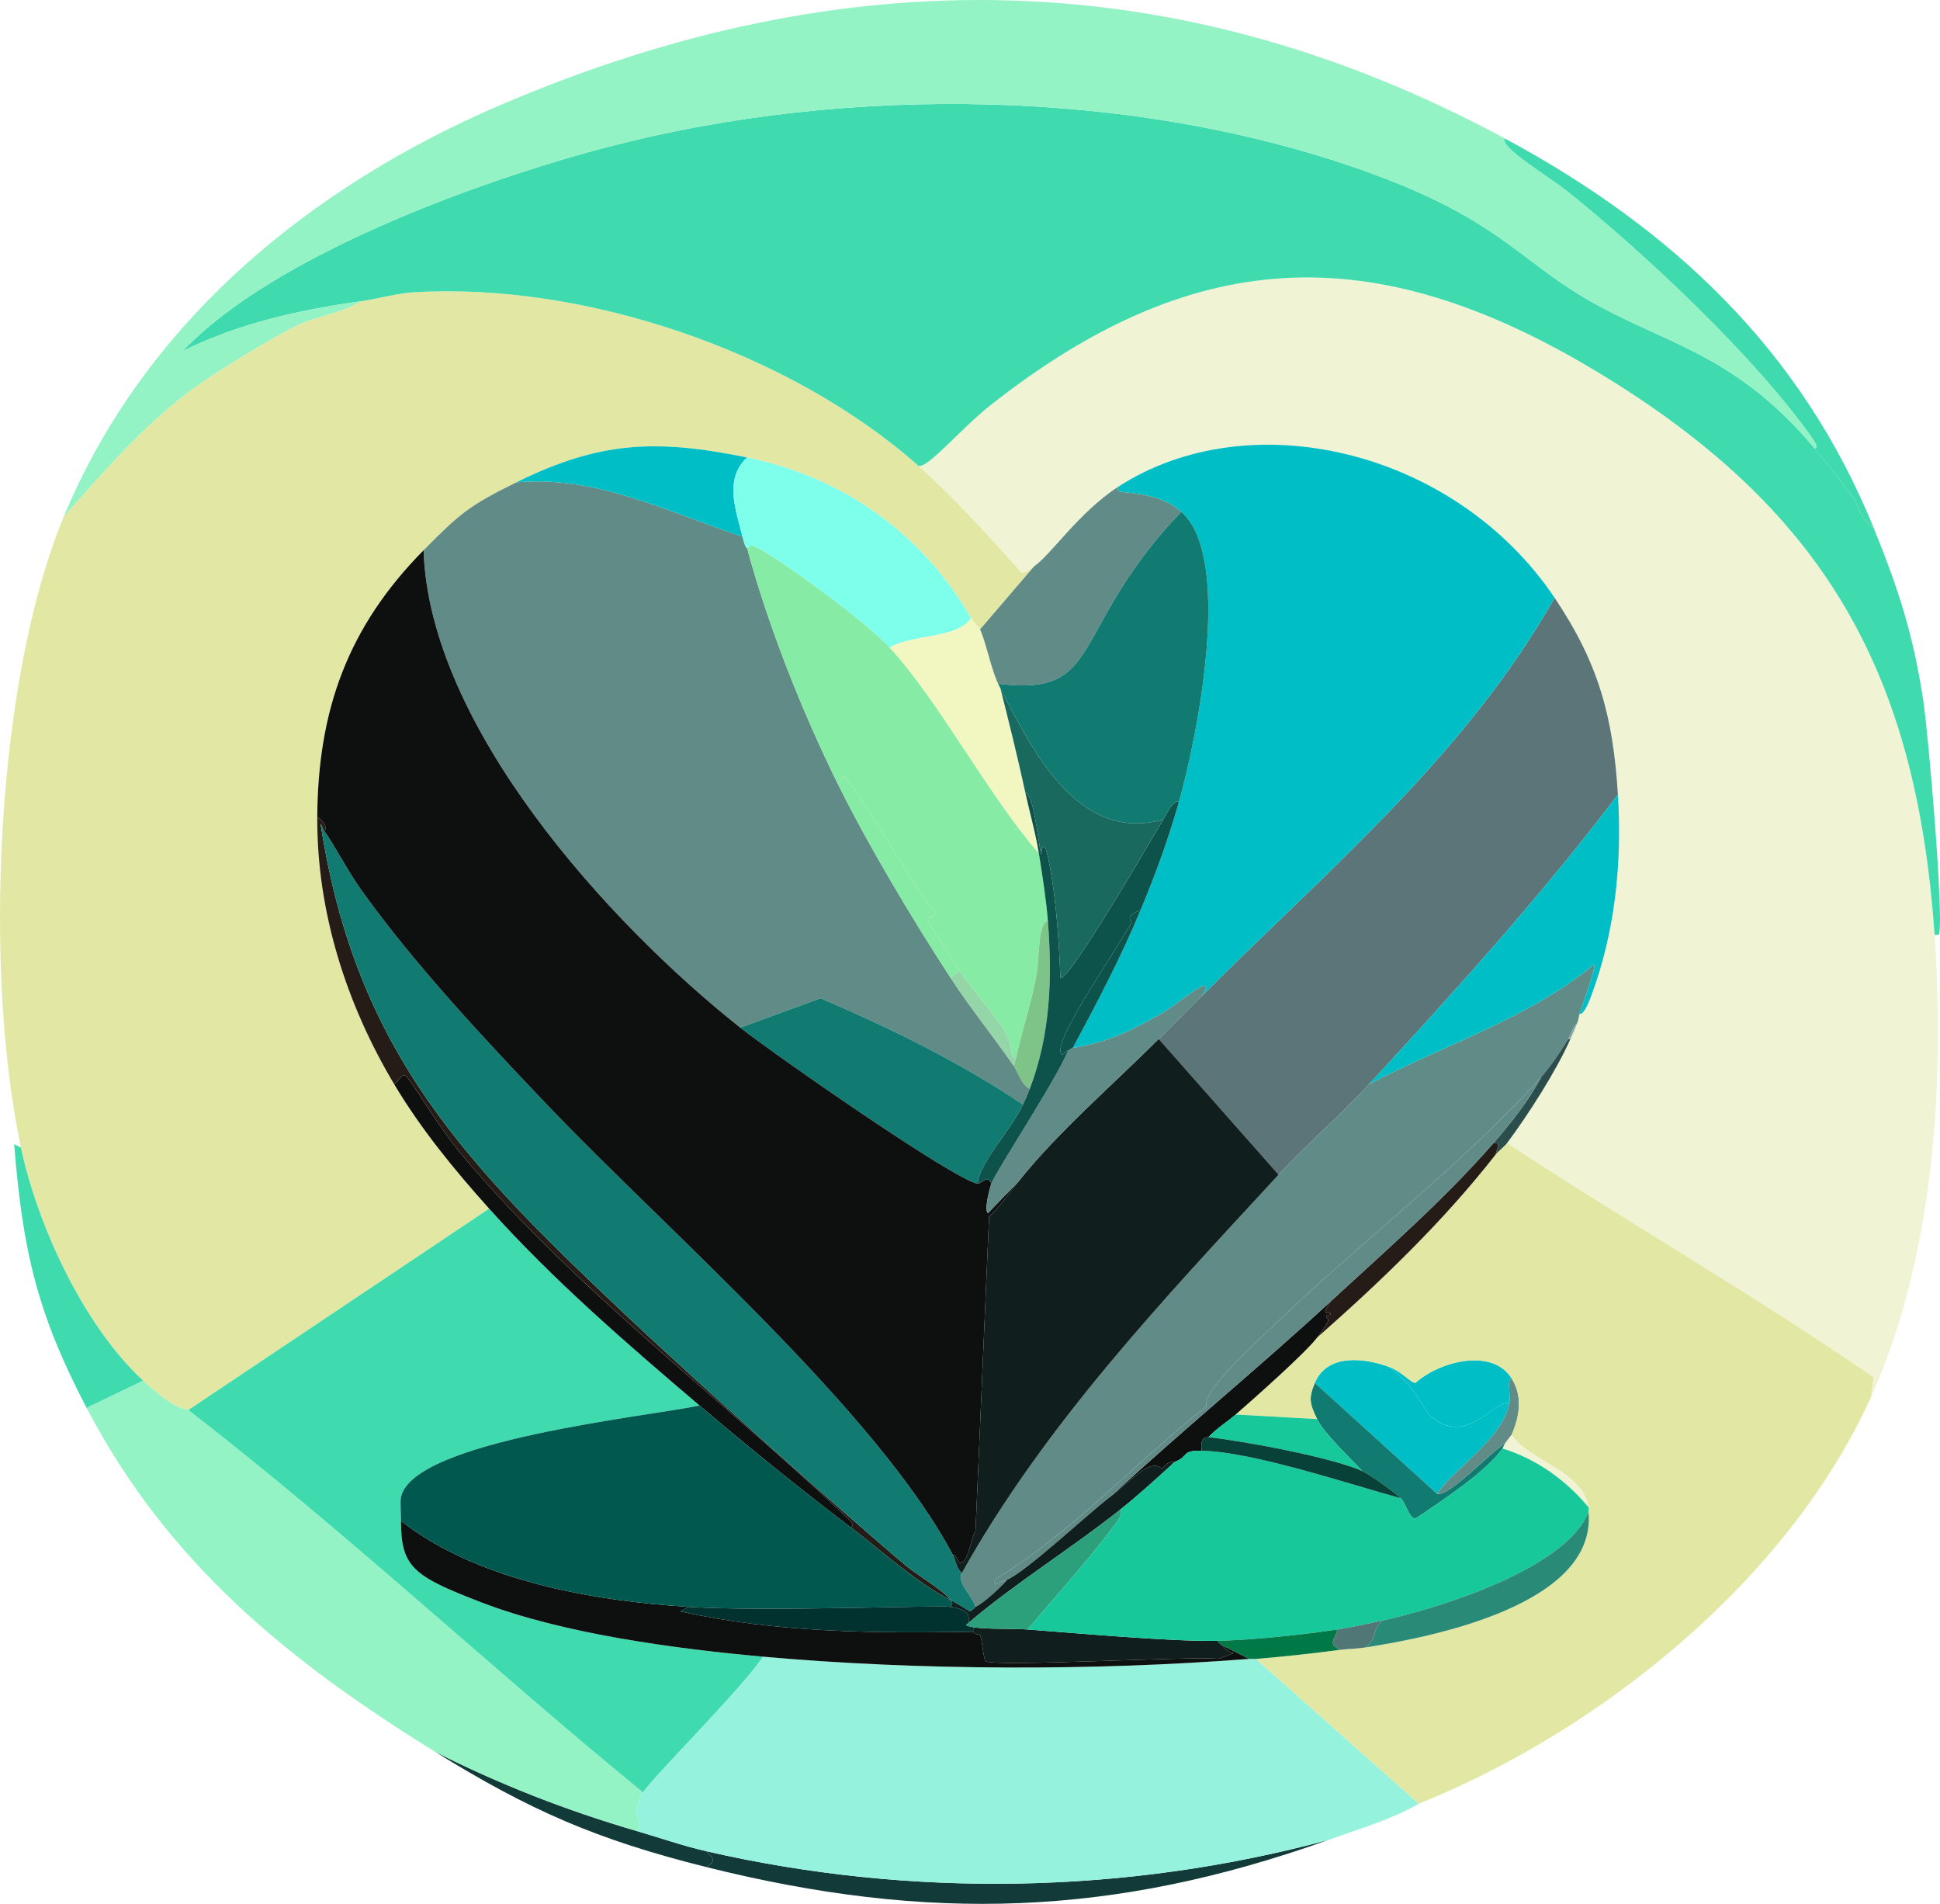 <?xml version="1.0" encoding="UTF-8"?><svg id="uuid-b9b6c2ff-3d49-4a57-b5a8-5d701bc827de" xmlns="http://www.w3.org/2000/svg" viewBox="0 0 428.684 420.594"><defs><style>.uuid-67337f34-bf9b-447b-8f61-e098ba6da25f{fill:#074137;}.uuid-67337f34-bf9b-447b-8f61-e098ba6da25f,.uuid-51eee204-1e5c-414c-a891-f1cfc2a287ef,.uuid-22389c91-d769-4578-9176-18b97436f664,.uuid-53db9104-ec2a-4109-a41c-86f0af19a52c,.uuid-beaeb552-bb8b-4667-b693-2470eaaa97fb,.uuid-3a852f92-66b5-4093-8d70-d639f1fdfed4,.uuid-c4788ec5-2868-4b4c-b563-426629d08250,.uuid-9c7cee1c-f72c-4dbd-8222-25b69cf0162d,.uuid-80337048-8270-46d8-bdf1-498a1687e586,.uuid-1a0fc454-a312-47ce-a8ef-a706172781a3,.uuid-56fada87-caa3-4b41-8f29-679e4102a3a2,.uuid-a8e3c114-97e9-4e48-bc7f-636fbdca6f10,.uuid-0eb64a94-1860-46c2-aa62-a25caf8d123b,.uuid-d1a660f2-6b3f-46e6-a928-6305de734834,.uuid-bbcefafe-1176-4c8f-b56e-693e2f80f2e0,.uuid-bd5bfb05-2b13-416b-9e49-b2570925f8b9,.uuid-d2a8a71d-1f00-4cc1-8d01-2d589b960fa6,.uuid-52883d0b-9f64-4782-852c-f7c06cace7d4,.uuid-ff49a969-e7f0-4151-a008-0d0c8626063b,.uuid-e959ec1f-3948-4145-b029-ca35972679b5,.uuid-64ee54a1-f619-44bb-aa74-780bb12d0c7d,.uuid-073f2b20-7ba3-4323-a49b-bc0b5056fb41,.uuid-29dffcf0-088f-4c03-ba6a-47393463bcf9,.uuid-038761ae-6cc7-45ce-b3a5-e1853d684be8,.uuid-9185ba83-7eb9-4e30-9c0a-00a90091f971,.uuid-902c267f-660f-4dfc-a360-79b922a63eb0,.uuid-ef242dee-0f2a-4245-9224-3d44762874ac,.uuid-61e8d0c2-cc36-4265-8f05-15e5a9af1fe9,.uuid-ea90bfb7-c727-4d85-820d-775798f825e3,.uuid-4bc96d77-e0b3-4bd8-8c16-b4fdebc4391d{stroke-width:0px;}.uuid-51eee204-1e5c-414c-a891-f1cfc2a287ef{fill:#86eba4;}.uuid-22389c91-d769-4578-9176-18b97436f664{fill:#94f3c5;}.uuid-53db9104-ec2a-4109-a41c-86f0af19a52c{fill:#298a78;}.uuid-beaeb552-bb8b-4667-b693-2470eaaa97fb{fill:#2ba07b;}.uuid-3a852f92-66b5-4093-8d70-d639f1fdfed4{fill:#00584e;}.uuid-c4788ec5-2868-4b4c-b563-426629d08250{fill:#f2f7c2;}.uuid-9c7cee1c-f72c-4dbd-8222-25b69cf0162d{fill:#2b4d4c;}.uuid-80337048-8270-46d8-bdf1-498a1687e586{fill:#00bec6;}.uuid-1a0fc454-a312-47ce-a8ef-a706172781a3{fill:#f0f3d4;}.uuid-56fada87-caa3-4b41-8f29-679e4102a3a2{fill:#127b71;}.uuid-a8e3c114-97e9-4e48-bc7f-636fbdca6f10{fill:#0e100f;}.uuid-0eb64a94-1860-46c2-aa62-a25caf8d123b{fill:#7ec489;}.uuid-d1a660f2-6b3f-46e6-a928-6305de734834{fill:#111e1e;}.uuid-bbcefafe-1176-4c8f-b56e-693e2f80f2e0{fill:#7effec;}.uuid-bd5bfb05-2b13-416b-9e49-b2570925f8b9{fill:#5b7579;}.uuid-d2a8a71d-1f00-4cc1-8d01-2d589b960fa6{fill:#113a39;}.uuid-52883d0b-9f64-4782-852c-f7c06cace7d4{fill:#40daaf;}.uuid-ff49a969-e7f0-4151-a008-0d0c8626063b{fill:#94d6a7;}.uuid-e959ec1f-3948-4145-b029-ca35972679b5{fill:#e2e8a3;}.uuid-64ee54a1-f619-44bb-aa74-780bb12d0c7d{fill:#0d534b;}.uuid-073f2b20-7ba3-4323-a49b-bc0b5056fb41{fill:#007946;}.uuid-29dffcf0-088f-4c03-ba6a-47393463bcf9{fill:#618b86;}.uuid-038761ae-6cc7-45ce-b3a5-e1853d684be8{fill:#17c99a;}.uuid-9185ba83-7eb9-4e30-9c0a-00a90091f971{fill:#95f2dc;}.uuid-902c267f-660f-4dfc-a360-79b922a63eb0{fill:#1a695e;}.uuid-ef242dee-0f2a-4245-9224-3d44762874ac{fill:#84a5a3;}.uuid-61e8d0c2-cc36-4265-8f05-15e5a9af1fe9{fill:#023230;}.uuid-ea90bfb7-c727-4d85-820d-775798f825e3{fill:#507776;}.uuid-4bc96d77-e0b3-4bd8-8c16-b4fdebc4391d{fill:#261c17;}</style></defs><g id="uuid-cf99d364-58f4-40c7-afc7-28749ecb15e0"><path class="uuid-d2a8a71d-1f00-4cc1-8d01-2d589b960fa6" d="M293.534,406.466c-47.453,16.988-88.464,18.236-137.456,5.998,2.079-1.373,1.79-1.828,0-3.499,45.048,10.34,92.828,9.552,137.456-2.499Z"/><path class="uuid-d2a8a71d-1f00-4cc1-8d01-2d589b960fa6" d="M140.583,404.467c5.08,1.486,10.358,3.319,15.495,4.499,1.79,1.671,2.079,2.126,0,3.499-24.226-6.052-39.004-12.501-59.981-25.492,14.357,7.262,29.082,12.989,44.486,17.494Z"/><path class="uuid-e959ec1f-3948-4145-b029-ca35972679b5" d="M202.563,102.563c8.292,7.286,15.856,15.796,23.243,23.992,1.225-.17,1.794-.879,2.749-1.5q-5.998,6.998-11.996,13.996c-.288-.58-1.438-1.523-1.999-2.499-10.813-18.826-28.474-31.203-49.484-35.489-20.062-4.092-32.517-3.625-50.984,5.498-10.392,5.134-12.382,6.785-20.493,14.995-16.657,16.86-23.365,35.211-23.492,58.981-.112,20.816,6.383,41.208,16.995,58.981,5.94,9.95,13.281,18.889,20.993,27.491q-33.239,22.243-66.479,44.486c-.483-.373-2.362.572-9.997-6.498-13.124-12.152-23.309-34.178-26.991-51.484C-3.589,214.905-1.125,150.736,14.124,114.06c8.864-9.922,17.499-19.991,28.241-27.991,4.684-3.489,19.035-12.324,23.992-14.495,4.153-1.819,10.096-2.709,13.246-4.998,3.611-.509,8.204-1.783,11.746-1.999,37.638-2.303,82.831,13.045,111.214,37.988Z"/><path class="uuid-1a0fc454-a312-47ce-a8ef-a706172781a3" d="M427.491,206.53c2.301,33.07-.248,71.462-13.996,101.967l.5-4.249c-26.324-18.139-54.23-34.128-80.974-51.733,4.668-6.254,10.863-15.908,13.996-22.993.568-1.285.975-2.146,1.5-3.499.412-1.063.335-1.527.5-1.999.989.203,2.17-2.875,2.499-3.749,5.387-14.303,6.942-29.605,5.998-44.736-1.081-17.323-4.301-29.077-13.996-43.486-22.037-32.754-67.367-43.363-96.469-24.492-8.666,5.619-15.042,15.253-18.494,17.494-.955.62-1.524,1.329-2.749,1.5-7.386-8.196-14.951-16.706-23.243-23.992,1.181,2.485,9.351-7.559,16.245-12.996,46.417-36.606,86.868-36.651,136.456-5.998,48.778,30.152,68.261,65.958,72.227,122.961Z"/><path class="uuid-9185ba83-7eb9-4e30-9c0a-00a90091f971" d="M276.04,366.479c.495-.038,1.005.04,1.5,0q17.994,15.995,35.988,31.99c-6.273,3.578-13.252,5.584-19.994,7.997-44.628,12.052-92.408,12.839-137.456,2.499-5.137-1.179-10.415-3.013-15.495-4.499,2.426-2.253-2.132-2.405,1.5-8.497,1.809-3.036,22.208-23.33,26.492-29.99,34.274,3.072,73.163,3.163,107.466.5Z"/><path class="uuid-22389c91-d769-4578-9176-18b97436f664" d="M41.615,311.496c34.628,26.721,66.605,56.79,100.468,84.473-3.631,6.093.927,6.244-1.5,8.497-15.404-4.505-30.129-10.233-44.486-17.494-32.414-20.074-59.031-41.661-76.975-75.976l12.496-5.998c7.635,7.07,9.514,6.125,9.997,6.498Z"/><path class="uuid-52883d0b-9f64-4782-852c-f7c06cace7d4" d="M401,99.064c2.818,3.358,6.594,8.156,8.997,11.746.629.94,1.029,3.825,3.999,5.748,5.525,13.588,8.763,23.546,10.996,38.238,1.107,7.28,4.535,47.126,3.499,51.484-.088.371-.663.255-1.0.25-3.966-57.003-23.449-92.809-72.227-122.961-49.589-30.653-90.04-30.608-136.456,5.998-6.894,5.437-15.064,15.481-16.245,12.996-28.384-24.943-73.576-40.291-111.214-37.988-3.542.217-8.135,1.49-11.746,1.999-13.424,1.893-26.872,4.841-39.237,10.996,19.974-21.12,65.591-37.643,93.47-44.986,53.422-14.069,117.846-13.229,169.946,5.998,26.586,9.812,31.836,18.531,45.985,26.991,17.458,10.439,33.094,11.874,51.234,33.489Z"/><path class="uuid-22389c91-d769-4578-9176-18b97436f664" d="M332.522,30.586c-1.169,1.986,9.743,8.366,14.245,11.996,17.218,13.884,41.109,36.34,53.733,54.233.199.283,1.534,2.154.5,2.249-18.139-21.615-33.776-23.05-51.234-33.489-14.149-8.461-19.399-17.18-45.985-26.991-52.1-19.227-116.524-20.067-169.946-5.998-27.879,7.342-73.496,23.866-93.47,44.986,12.365-6.156,25.814-9.104,39.237-10.996-3.15,2.289-9.092,3.179-13.246,4.998-4.958,2.172-19.309,11.007-23.992,14.495-10.742,8.001-19.377,18.069-28.241,27.991,17.887-43.023,54.679-73,96.719-90.971,75.348-32.21,149.037-31.63,221.679,7.498Z"/><path class="uuid-52883d0b-9f64-4782-852c-f7c06cace7d4" d="M413.996,116.559c-2.97-1.923-3.37-4.809-3.999-5.748-2.403-3.59-6.179-8.388-8.997-11.746,1.035-.095-.3-1.967-.5-2.249-12.624-17.893-36.515-40.349-53.733-54.233-4.502-3.63-15.414-10.01-14.245-11.996,36.961,19.909,65.484,46.649,81.474,85.972Z"/><path class="uuid-52883d0b-9f64-4782-852c-f7c06cace7d4" d="M4.627,253.515c3.682,17.305,13.868,39.332,26.991,51.484l-12.496,5.998c-10.897-20.838-14.095-34.572-15.995-58.231l1.5.75Z"/><path class="uuid-52883d0b-9f64-4782-852c-f7c06cace7d4" d="M154.579,310.497c-11.281,2.426-63.272,7.661-65.979,20.244-.196.913.003,3.629,0,5.248-.022,10.283,2.861,12.259,17.744,17.994,18.037,6.951,42.931,10.266,62.23,11.996-4.283,6.66-24.682,26.955-26.492,29.99-33.863-27.683-65.84-57.752-100.468-84.473q33.239-22.243,66.479-44.486c14.173,15.81,30.345,29.761,46.485,43.486Z"/><path class="uuid-80337048-8270-46d8-bdf1-498a1687e586" d="M307.03,301.999c6.007,4.584,7.645,9.553,8.997,10.747,8.12,7.167,14.048-3.669,17.494-2.749-1.471,7.798-11.613,13.91-15.995,19.994q-13.496-12.246-26.991-24.492c2.785-6.59,11.058-5.509,16.495-3.499Z"/><path class="uuid-56fada87-caa3-4b41-8f29-679e4102a3a2" d="M317.526,329.99c2.694.813,12.125-9.585,14.995-10.996-.149.243-.347.785-.5 1-3.781,5.309-13.624,11.692-19.244,15.495-1.428-.063-2.154-3.435-3.249-4.499-1.381-1.341-6.707-5.18-8.497-5.998-2.654-2.902-8.478-8.309-9.997-11.496-1.553-3.259-1.979-4.498-.5-7.997q13.496,12.246,26.991,24.492Z"/><path class="uuid-80337048-8270-46d8-bdf1-498a1687e586" d="M334.021,304.499c-1.132.448-.134,3.556-.5,5.498-3.447-.92-9.374,9.916-17.494,2.749-1.352-1.193-2.99-6.163-8.997-10.747,2.712,1.003,4.854,3.592,5.748,3.499,5.208-4.691,16.918-7.881,21.243-1Z"/><path class="uuid-29dffcf0-088f-4c03-ba6a-47393463bcf9" d="M334.021,316.995c-.049.115-1.073,1.306-1.5,1.999-2.871,1.412-12.301,11.809-14.995,10.996,4.382-6.084,14.524-12.196,15.995-19.994.366-1.942-.632-5.05.5-5.498,2.497,3.973,1.784,8.353,0,12.496Z"/><path class="uuid-e959ec1f-3948-4145-b029-ca35972679b5" d="M413.496,308.497c-18.156,40.29-59.505,73.664-99.968,89.971q-17.994-15.995-35.988-31.99c6.191-.498,12.335-1.196,18.494-1.999,1.776-.232,3.719-.226,5.498-.5,15.068-2.32,51.382-9.525,49.484-29.99-.03-.326.054-.682,0-1-1.398-8.232-13.204-10.278-16.995-15.995,1.784-4.143,2.497-8.523,0-12.496-4.325-6.881-16.035-3.691-21.243 1-.894.093-3.036-2.496-5.748-3.499-5.437-2.01-13.71-3.092-16.495,3.499-1.479,3.499-1.054,4.739.5,7.997l-17.994-1c4.125-3.606,15.316-13.494,17.994-16.995,14.15-12.483,27.856-25.595,39.487-40.487.457-.586,1.962-1.779,2.499-2.499,26.744,17.606,54.65,33.594,80.974,51.733l-.5,4.249Z"/><path class="uuid-1a0fc454-a312-47ce-a8ef-a706172781a3" d="M351.016,332.99c-4.946-5.982-11.514-10.685-18.994-12.996.153-.215.35-.757.5-1.0.426-.693,1.45-1.885,1.5-1.999,3.791,5.717,15.597,7.763,16.995,15.995Z"/><path class="uuid-29dffcf0-088f-4c03-ba6a-47393463bcf9" d="M114.092,106.562c17.623-1.634,33.667,6.618,49.984,11.996.671,2.771.965,2.369 1,2.499,4.656,17.201,12.096,35.987,19.994,51.983,6.672,13.514,16.683,30.28,24.992,42.986,4.401,6.729,9.422,12.927,13.996,19.494.886,1.273,1.683,4.151,3.499,4.998-.434,1.139-.981,2.393-1.5,3.499-14.052-9.436-29.195-16.846-44.736-23.492l-17.744,6.498c-29.208-23.155-68.762-66.726-69.978-105.466,8.112-8.211,10.102-9.862,20.493-14.995Z"/><path class="uuid-80337048-8270-46d8-bdf1-498a1687e586" d="M165.075,101.064c-5.208,4.858-2.378,11.807-1,17.494-16.317-5.378-32.361-13.63-49.984-11.996,18.467-9.123,30.921-9.59,50.984-5.498Z"/><path class="uuid-a8e3c114-97e9-4e48-bc7f-636fbdca6f10" d="M188.068,337.488c-11.427-8.659-22.57-17.706-33.489-26.991-16.14-13.725-32.312-27.676-46.485-43.486-7.712-8.602-15.053-17.542-20.993-27.491.682-.325,1.495-2.051,2.249-1.999,1.125.078,6.408,10.148,13.246,18.244,24.365,28.848,55.822,52.456,83.223,78.225,1.709,1.607,3.17,2.672,2.249,3.499Z"/><path class="uuid-4bc96d77-e0b3-4bd8-8c16-b4fdebc4391d" d="M71.605,183.537c-.324-.405-.62-1.563-.75-1.5,7.833,50.962,32.896,75.915,68.478,109.465,13.612,12.834,46.998,42.771,60.98,54.483,2.141,1.793,8.478,5.578,9.747,7.498-7.651-3.915-15.109-10.779-21.993-15.995.921-.826-.54-1.892-2.249-3.499-27.401-25.769-58.858-49.377-83.223-78.225-6.838-8.096-12.121-18.166-13.246-18.244-.754-.052-1.568,1.675-2.249,1.999-10.611-17.773-17.106-38.165-16.995-58.981.846.206,2.691,2.537,1.5,2.999Z"/><path class="uuid-bd5bfb05-2b13-416b-9e49-b2570925f8b9" d="M357.514,175.54c-16.992,22.423-35.932,43.316-54.982,63.98-6.392,6.933-13.631,13.104-19.994,19.994q-13.246-14.995-26.492-29.99c3.168-3.16,6.329-6.336,9.497-9.497,27.727-27.661,58.481-53.412,77.975-87.972,9.695,14.409,12.915,26.163,13.996,43.486Z"/><path class="uuid-29dffcf0-088f-4c03-ba6a-47393463bcf9" d="M349.016,224.024c-.165.472-.088.936-.5,1.999-.967.872-1.342,2.379-1.999,3.499-1.717,2.925-3.819,5.888-5.998,8.497-17.972,19.82-39.536,36.063-58.731,54.483-4.818,4.624-15.908,14.454-15.245,18.244-15.775,12.362-29.622,27.862-46.735,38.238v1c.802-.423,1.982-.656,2.749-1-1.357,1.642-5.332,5.284-6.998,5.998-.617-2.442-4.248-5.355-2.999-7.498,18.424-32.926,44.546-60.435,69.978-87.972,6.363-6.89,13.602-13.061,19.994-19.994,16.495-8.675,35.366-14.538,49.734-26.492.58.272-2.866,9.9-3.249,10.996Z"/><path class="uuid-80337048-8270-46d8-bdf1-498a1687e586" d="M349.016,224.024c.383-1.096,3.829-10.724,3.249-10.996-14.369,11.953-33.239,17.816-49.734,26.492,19.05-20.663,37.99-41.556,54.982-63.98.944,15.131-.611,30.432-5.998,44.736-.329.874-1.51,3.951-2.499,3.749Z"/><path class="uuid-9c7cee1c-f72c-4dbd-8222-25b69cf0162d" d="M333.022,252.515c-.537.72-2.042,1.914-2.499,2.499.103-1.141,1.39-2.614-.5-2.499,3.885-4.461,7.689-9.244,10.497-14.495,2.179-2.61,4.281-5.572,5.998-8.497h.5c-3.132,7.085-9.328,16.739-13.996,22.993Z"/><path class="uuid-ef242dee-0f2a-4245-9224-3d44762874ac" d="M347.017,229.523h-.5c.657-1.12,1.032-2.627,1.999-3.499-.524,1.353-.931,2.214-1.5,3.499Z"/><path class="uuid-a8e3c114-97e9-4e48-bc7f-636fbdca6f10" d="M291.035,295.502c-2.678,3.5-13.869,13.388-17.994,16.995-1.986,1.736-4.156,2.986-5.998,4.998-.133.145-1.964-.5-1.5,2.999-4.614-.09-2.689,1.181-5.998,2.499-.278.111-1.291-.469-2.749,1.5-2.635-2.457-6.597,2.455-11.246,5.998,15.875-14.661,32.601-28.328,48.484-42.986-2.609,3.918.053,2.042,0,2.749-.029.386-.984.117-1.0.5-.041,1.02,2.008-.488-1.999,4.748Z"/><path class="uuid-4bc96d77-e0b3-4bd8-8c16-b4fdebc4391d" d="M330.522,255.014c-11.631,14.892-25.337,28.004-39.487,40.487,4.007-5.237,1.958-3.729,1.999-4.748.016-.383.971-.113 1-.5.053-.708-2.609,1.169,0-2.749,12.178-11.239,25.096-22.48,35.988-34.989,1.89-.115.603,1.358.5,2.499Z"/><path class="uuid-56fada87-caa3-4b41-8f29-679e4102a3a2" d="M226.056,244.018c-2.696,5.747-9.787,12.979-9.997,17.494-5.235-.841-45.56-29-52.483-34.489l17.744-6.498c15.541,6.647,30.684,14.056,44.736,23.492Z"/><path class="uuid-bbcefafe-1176-4c8f-b56e-693e2f80f2e0" d="M214.559,136.552c-2.913,4.55-12.715,3.474-17.994,6.498-5.634-6.173-26.862-21.46-30.24-22.493-.627-.192-.739.492-1.25.5-.035-.13-.328.272-1-2.499-1.378-5.687-4.208-12.637 1-17.494,21.01,4.285,38.671,16.663,49.484,35.489Z"/><path class="uuid-c4788ec5-2868-4b4c-b563-426629d08250" d="M216.559,139.052c1.158,2.335,2.543,9.045,3.999,11.996l.5 1c1.93,7.652,3.827,15.277,5.498,22.993.964,4.447,2.284,9.017,2.999,13.496-11.405-13.103-21.69-33.107-32.989-45.485,5.279-3.024,15.082-1.948,17.994-6.498.561.977,1.712,1.919,1.999,2.499Z"/><path class="uuid-51eee204-1e5c-414c-a891-f1cfc2a287ef" d="M196.565,143.05c11.299,12.378,21.584,32.382,32.989,45.485.784,4.905,1.612,10.048,1.999,14.995-2.293.278-1.808,7.928-2.499,11.746-1.105,6.107-3.146,12.173-4.499,18.244-1.51.485-.578-1.826-1.999-4.748-1.657-3.406-8.085-10.553-10.497-14.245-.936-1.433-6.988-10.584-6.998-11.246-.022-1.406,1.734.085,1.5-1.999-3.29-2.901-18.446-29.619-20.244-29.74-.504-.034-.653,1.487-1.25,1.5-7.898-15.997-15.338-34.782-19.994-51.983.511-.007.622-.692,1.25-.5,3.379,1.033,24.606,16.32,30.24,22.493Z"/><path class="uuid-51eee204-1e5c-414c-a891-f1cfc2a287ef" d="M212.06,214.527l-1.999,1.5c-8.309-12.706-18.32-29.472-24.992-42.986.597-.012.746-1.534,1.25-1.5,1.797.122,16.953,26.84,20.244,29.74.234,2.084-1.521.594-1.5,1.999.01.662,6.062,9.814,6.998,11.246Z"/><path class="uuid-0eb64a94-1860-46c2-aa62-a25caf8d123b" d="M231.554,203.531c.986,12.58.566,25.009-3.999,36.988-1.816-.847-2.613-3.726-3.499-4.998.054-.709.344-1.3.5-1.999,1.352-6.072,3.394-12.137,4.499-18.244.691-3.818.206-11.468,2.499-11.746Z"/><path class="uuid-ff49a969-e7f0-4151-a008-0d0c8626063b" d="M224.556,233.521c-.156.7-.446,1.29-.5,1.999-4.573-6.567-9.595-12.764-13.996-19.494l1.999-1.5c2.412,3.693,8.84,10.84,10.497,14.245,1.422,2.922.49,5.233,1.999,4.748Z"/><path class="uuid-56fada87-caa3-4b41-8f29-679e4102a3a2" d="M71.605,183.537c1.63,2.038,5.182,8.781,7.997,12.746,11.701,16.481,27.487,33.303,41.487,47.985,26.159,27.433,72.446,67.225,89.471,99.218.489.918.857,3.197,1.999,3.999-1.249,2.142,2.382,5.056,2.999,7.498-.074.032-.219.447-1.25 1-1.42-.867-2.761-1.738-4.249-2.499-1.269-1.92-7.606-5.705-9.747-7.498-13.983-11.712-47.369-41.648-60.98-54.483-35.582-33.55-60.645-58.503-68.478-109.465.13-.064.426,1.095.75,1.5Z"/><path class="uuid-d1a660f2-6b3f-46e6-a928-6305de734834" d="M282.538,259.513c-25.432,27.537-51.553,55.046-69.978,87.972-1.142-.802-1.511-3.08-1.999-3.999.963-.062,1.01,2.197,1.999,1.749,1.461-.661,2.117-5.828,2.999-6.998q1.5-34.739,2.999-69.478c2.486-2.321,4.398-5.102,6.498-7.748,8.554-10.778,21.052-21.578,30.99-31.49q13.246,14.995,26.492,29.99Z"/><path class="uuid-a8e3c114-97e9-4e48-bc7f-636fbdca6f10" d="M163.576,227.023c6.923,5.489,47.249,33.648,52.483,34.489.591.095,2.252-2.139,2.999,0-.367,1.026-1.637,5.828-.75,6.498l6.748-6.998c-2.1,2.646-4.012,5.426-6.498,7.748q-1.5,34.739-2.999,69.478c-.882,1.17-1.538,6.337-2.999,6.998-.989.448-1.036-1.811-1.999-1.749-17.026-31.993-63.313-71.785-89.471-99.218-14-14.682-29.785-31.504-41.487-47.985-2.815-3.965-6.368-10.708-7.997-12.746,1.191-.462-.654-2.793-1.5-2.999.127-23.771,6.835-42.121,23.492-58.981,1.215,38.74,40.77,82.311,69.978,105.466Z"/><path class="uuid-a8e3c114-97e9-4e48-bc7f-636fbdca6f10" d="M91.849,134.053c3.078,38.884,32.944,66.817,54.732,96.719q-9.122,8.622-18.244,17.244c-7.346-12.415-48.517-53.427-51.234-63.73-2.295-8.705,10.655-40.928,14.745-50.234Z"/><path class="uuid-80337048-8270-46d8-bdf1-498a1687e586" d="M343.518,132.054c-19.494,34.56-50.248,60.311-77.975,87.972,4.145-6.276-5.951,2.183-8.247,3.499-7.287,4.176-12.139,6.646-20.244,7.997,5.385-10.035,10.609-19.951,14.995-30.49,3.287-7.897,6.166-15.751,8.497-23.992,3.893-13.765,12.077-53.748.5-63.98-4.763-4.209-11.895-4.053-13.746-4.499-.372-.09-.255-.663-.25-1,29.103-18.871,74.432-8.261,96.469,24.492Z"/><path class="uuid-29dffcf0-088f-4c03-ba6a-47393463bcf9" d="M265.543,220.026c-3.168,3.161-6.329,6.337-9.497,9.497-9.939,9.912-22.436,20.712-30.99,31.49l-6.748,6.998c-.887-.67.382-5.472.75-6.498.979-2.735,14.364-22.97,16.995-29.491.466-.063.525-.421 1-.5,8.105-1.351,12.956-3.822,20.244-7.997,2.296-1.316,12.392-9.774,8.247-3.499Z"/><path class="uuid-29dffcf0-088f-4c03-ba6a-47393463bcf9" d="M261.045,113.06c-3.818,3.931-7.371,8.256-10.497,12.746-12.833,18.434-10.529,27.644-29.99,25.242-1.455-2.951-2.841-9.661-3.999-11.996q5.998-6.998,11.996-13.996c3.452-2.241,9.828-11.876,18.494-17.494-.005.337-.122.91.25 1,1.851.446,8.983.289,13.746,4.499Z"/><path class="uuid-64ee54a1-f619-44bb-aa74-780bb12d0c7d" d="M257.046,181.038c.887-1.491,1.982-4.066,3.499-3.999-2.331,8.242-5.21,16.095-8.497,23.992-3.774,1.402-1.898,2.567-1.999,2.749-3.753,6.743-18.599,27.865-15.245,29.241.117.048.615-.914,1.25-1-2.631,6.521-16.015,26.755-16.995,29.491-.747-2.139-2.408.095-2.999,0,.21-4.515,7.301-11.747,9.997-17.494.519-1.106,1.066-2.36,1.5-3.499,4.565-11.98,4.985-24.408,3.999-36.988-.388-4.947-1.216-10.09-1.999-14.995-.716-4.478-2.036-9.049-2.999-13.496,1.888.848,2.667,9.393,3.499,13.746.566-4.917,1.654,1.133,1.999,2.999,1.334,7.213,2.02,16.825,2.249,24.242,1.703,1.211,21.286-32.542,22.743-34.989Z"/><path class="uuid-56fada87-caa3-4b41-8f29-679e4102a3a2" d="M260.545,177.039c-1.517-.068-2.611,2.508-3.499,3.999-18.759,5.331-28.996-15.325-35.988-28.991l-.5-1c19.461,2.402,17.158-6.807,29.99-25.242,3.126-4.49,6.679-8.815,10.497-12.746,11.577,10.232,3.394,50.215-.5,63.98Z"/><path class="uuid-902c267f-660f-4dfc-a360-79b922a63eb0" d="M257.046,181.038c-1.456,2.447-21.04,36.2-22.743,34.989-.23-7.418-.915-17.029-2.249-24.242-.345-1.866-1.433-7.916-1.999-2.999-.832-4.353-1.611-12.897-3.499-13.746-1.672-7.716-3.568-15.341-5.498-22.993,6.992,13.665,17.229,34.321,35.988,28.991Z"/><path class="uuid-64ee54a1-f619-44bb-aa74-780bb12d0c7d" d="M252.047,201.032c-4.386,10.539-9.61,20.456-14.995,30.49-.474.079-.534.437-1.0.5-.634.086-1.132,1.048-1.25 1-3.354-1.376,11.492-22.497,15.245-29.241.101-.182-1.775-1.348,1.999-2.749Z"/><path class="uuid-29dffcf0-088f-4c03-ba6a-47393463bcf9" d="M330.022,252.515c-10.893,12.508-23.81,23.749-35.988,34.989-15.883,14.658-32.609,28.326-48.484,42.986-5.318,4.053-18.521,16.493-22.993,18.494-.767.343-1.947.577-2.749 1v-1c17.113-10.376,30.96-25.876,46.735-38.238-.663-3.79,10.427-13.62,15.245-18.244,19.195-18.42,40.759-34.662,58.731-54.483-2.807,5.251-6.612,10.034-10.497,14.495Z"/><path class="uuid-d1a660f2-6b3f-46e6-a928-6305de734834" d="M259.545,322.993c-3.89,3.562-7.871,7.218-11.996,10.497-10.899,8.662-22.85,15.976-33.489,24.992-.165-.971.934-2.77-3.999-3.499.452-.812.534-.692,0-1.5,1.488.762,2.829,1.632,4.249,2.499,1.031-.553,1.176-.968,1.25-1,1.665-.714,5.64-4.356,6.998-5.998,4.472-2.001,17.675-14.441,22.993-18.494,4.649-3.544,8.612-8.455,11.246-5.998,1.458-1.968,2.471-1.389,2.749-1.5Z"/><path class="uuid-d1a660f2-6b3f-46e6-a928-6305de734834" d="M227.055,359.981c11.726.865,31.436,2.688,41.987,2.499.138.448.628.66 1.0 1.0.645.591,1.074,1.339,2.499,1.749l-3.249,1.25c-6.006-.67-49.257,1.836-51.484.5-.481-.289-.748-4.731-1.25-5.748-.264-.534-1.037.181-1.5-.75-.068-.137.038-.619,0-1,3.222.507,8.597.249,11.996.5Z"/><path class="uuid-beaeb552-bb8b-4667-b693-2470eaaa97fb" d="M227.055,359.981c-3.399-.251-8.774.007-11.996-.5-2.807-.442-.958-.757-1-1,10.639-9.016,22.591-16.33,33.489-24.992.761,1.071-.844,2.883-1.5,3.749-5.932,7.838-12.637,15.244-18.994,22.743Z"/><path class="uuid-038761ae-6cc7-45ce-b3a5-e1853d684be8" d="M265.543,320.493c11.226.22,32.38,7.317,43.986,10.497,1.095,1.064,1.821,4.435,3.249,4.499,5.62-3.803,15.463-10.186,19.244-15.495,7.48,2.311,14.048,7.013,18.994,12.996.054.318-.03.674,0,1-4.907,12.53-32.771,21.195-45.485,23.992-3.249.715-6.72,1.499-9.997,1.999-7.484,1.142-19.035,2.366-26.492,2.499-10.551.188-30.261-1.634-41.987-2.499,6.357-7.499,13.062-14.905,18.994-22.743.655-.866,2.26-2.678,1.5-3.749,4.125-3.279,8.106-6.935,11.996-10.497,3.309-1.318,1.384-2.59,5.998-2.499Z"/><path class="uuid-53db9104-ec2a-4109-a41c-86f0af19a52c" d="M301.532,363.98c3.144-2.021,1.289-3.697,3.999-5.998,12.714-2.797,40.579-11.463,45.485-23.992,1.897,20.465-34.416,27.67-49.484,29.99Z"/><path class="uuid-038761ae-6cc7-45ce-b3a5-e1853d684be8" d="M291.035,313.496c1.519,3.187,7.343,8.594,9.997,11.496-6.475-2.959-25.806-6.596-33.989-7.498,1.842-2.012,4.012-3.262,5.998-4.998l17.994 1Z"/><path class="uuid-073f2b20-7ba3-4323-a49b-bc0b5056fb41" d="M295.534,359.981c-.625,2.613-2.165,2.829.5,4.499-6.159.803-12.303,1.501-18.494,1.999-.495.04-1.004-.038-1.5,0l-5.998-2.999c-.371-.34-.861-.552-1-1,7.457-.133,19.007-1.357,26.492-2.499Z"/><path class="uuid-ea90bfb7-c727-4d85-820d-775798f825e3" d="M305.53,357.981c-2.71,2.301-.855,3.978-3.999,5.998-1.78.274-3.722.268-5.498.5-2.665-1.67-1.125-1.886-.5-4.499,3.277-.5,6.748-1.285,9.997-1.999Z"/><path class="uuid-67337f34-bf9b-447b-8f61-e098ba6da25f" d="M267.043,317.494c8.184.902,27.514,4.539,33.989,7.498,1.79.818,7.116,4.657,8.497,5.998-11.606-3.179-32.759-10.277-43.986-10.497-.465-3.499,1.367-2.854,1.5-2.999Z"/><path class="uuid-a8e3c114-97e9-4e48-bc7f-636fbdca6f10" d="M152.079,354.982l-1.749 1c21.254,4.747,43.031,4.85,64.729,4.499.462.931,1.236.215,1.5.75.502,1.018.769,5.46,1.25,5.748,2.227,1.337,45.478-1.17,51.484-.5l3.249-1.25c-1.425-.41-1.854-1.159-2.499-1.749l5.998,2.999c-34.303,2.663-73.191,2.572-107.466-.5-19.299-1.73-44.193-5.045-62.23-11.996-14.883-5.735-17.766-7.711-17.744-17.994,16.985,13.304,42.475,17.652,63.48,18.994Z"/><path class="uuid-3a852f92-66b5-4093-8d70-d639f1fdfed4" d="M188.068,337.488c6.884,5.216,14.342,12.079,21.993,15.995.534.808.452.688,0,1.5-2.868-.424-40.691,1.105-57.981,0-21.005-1.342-46.495-5.69-63.48-18.994.003-1.619-.196-4.335,0-5.248,2.707-12.583,54.698-17.817,65.979-20.244,10.92,9.286,22.062,18.332,33.489,26.991Z"/><path class="uuid-61e8d0c2-cc36-4265-8f05-15e5a9af1fe9" d="M210.061,354.982c4.933.729,3.834,2.527,3.999,3.499.041.243-1.807.558 1.0 1.0.038.38-.068.863,0,1-21.698.351-43.475.249-64.729-4.499l1.749-1c17.29,1.105,55.114-.424,57.981,0Z"/></g></svg>